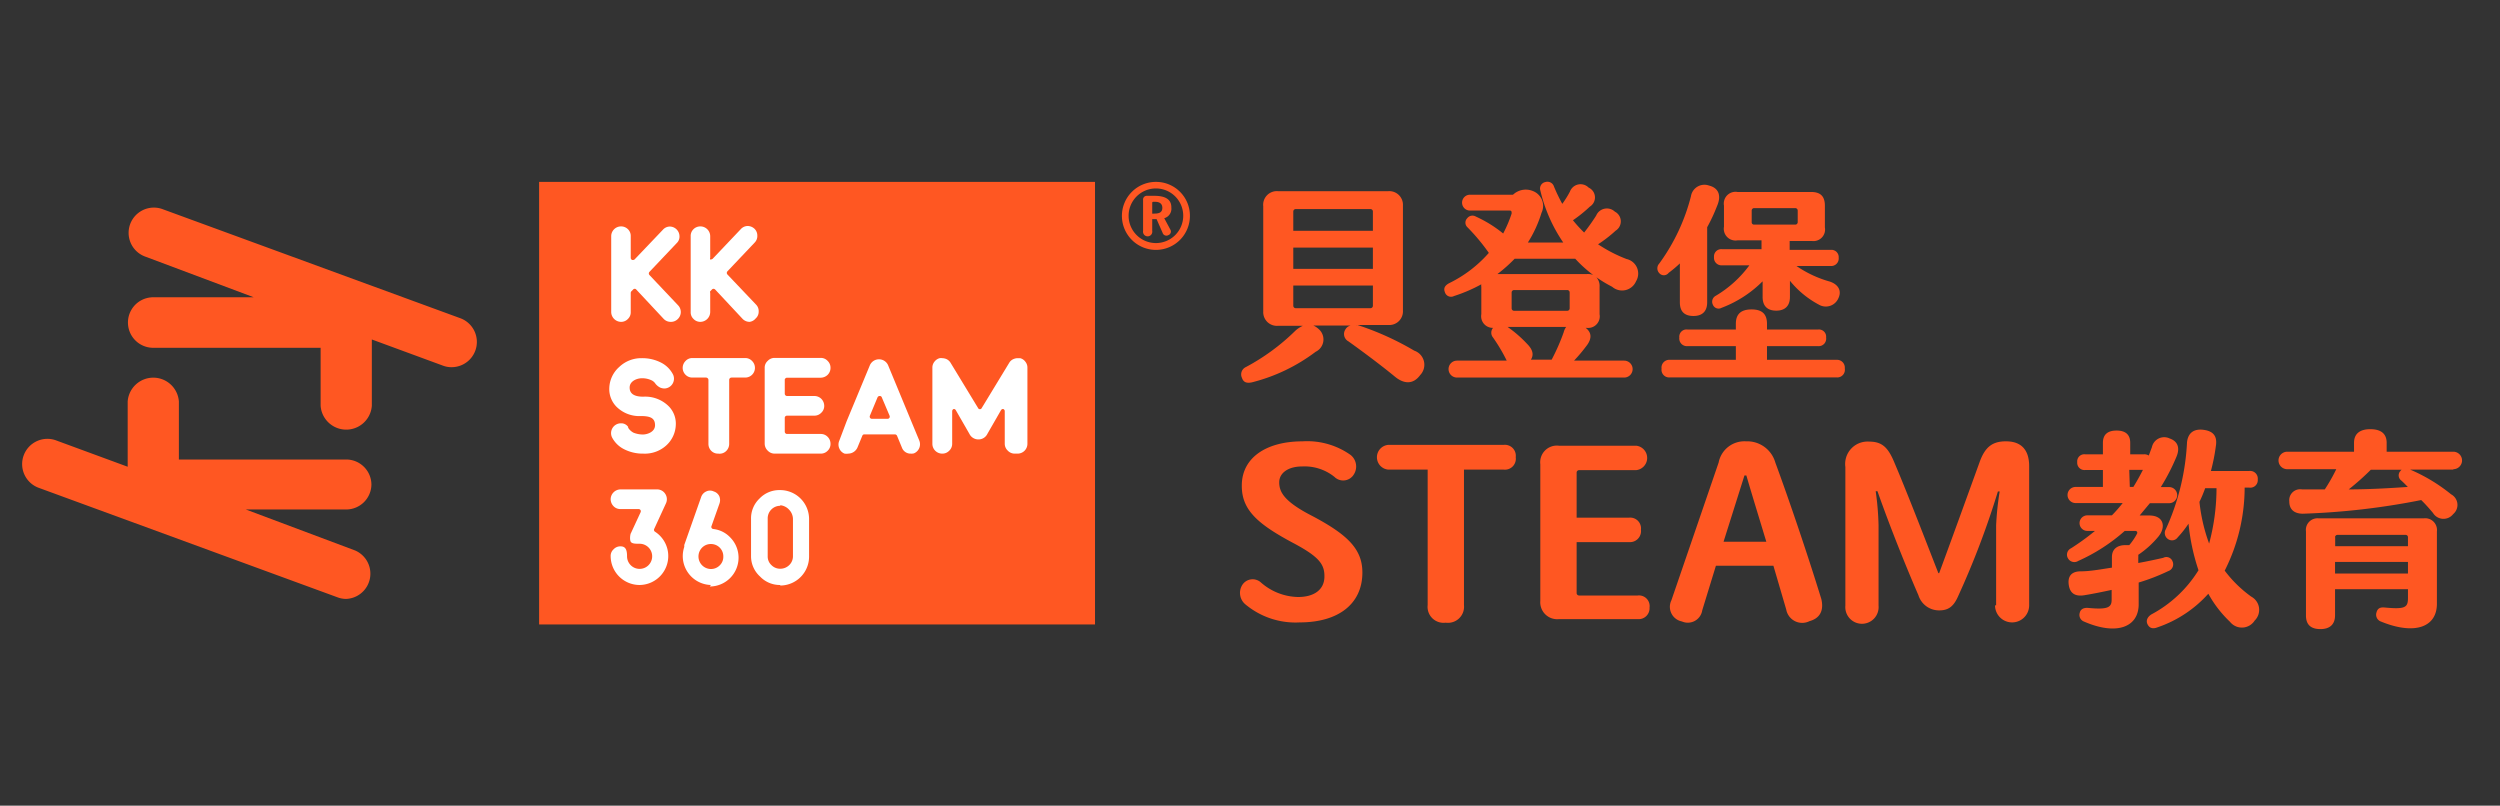 <svg id="圖層_1" data-name="圖層 1" xmlns="http://www.w3.org/2000/svg" viewBox="0 0 183.08 59"><rect x="0" y="0" width="183.08" height="59" fill="#333333" stroke="none"/><defs><style>.cls-1{fill:#ff5722;}.cls-2{fill:#fff;}</style></defs><rect class="cls-1" x="39.48" y="13.32" width="40.71" height="32.41"/><path class="cls-2" d="M54.9,23.57a.71.71,0,0,1-.52-.22l-2-2.14a.18.18,0,0,0-.13-.06h0a.16.16,0,0,0-.12.06l-.12.12a.17.17,0,0,0,0,.12v1.4a.73.73,0,0,1-.72.72.68.68,0,0,1-.51-.22.66.66,0,0,1-.2-.5V17.29a.68.68,0,0,1,.2-.5.71.71,0,0,1,.51-.21.72.72,0,0,1,.72.71v1.6A.16.16,0,0,0,52,19h.06a.21.21,0,0,0,.13-.05l2.06-2.17a.69.69,0,0,1,.5-.23h0a.74.74,0,0,1,.5.2.69.69,0,0,1,.21.5.68.68,0,0,1-.19.51l-2,2.11a.17.17,0,0,0,0,.23l2.1,2.21a.68.68,0,0,1,.19.51.65.65,0,0,1-.22.5A.7.7,0,0,1,54.9,23.57Z"/><path class="cls-2" d="M49.11,23.57a.7.7,0,0,1-.51-.22l-2-2.14a.14.14,0,0,0-.12-.06h0a.16.16,0,0,0-.12.06l-.12.12a.18.18,0,0,0-.05.12v1.4a.66.66,0,0,1-.2.5.68.68,0,0,1-.51.22.73.73,0,0,1-.72-.72V17.29a.72.72,0,0,1,.72-.71.71.71,0,0,1,.51.21.68.68,0,0,1,.2.5v1.6a.17.17,0,0,0,.11.15h.06a.17.17,0,0,0,.12-.05l2.07-2.17a.69.69,0,0,1,.5-.23h0a.72.72,0,0,1,.71.7.65.65,0,0,1-.2.51l-2,2.11a.17.17,0,0,0,0,.23l2.09,2.21a.71.71,0,0,1,0,1A.7.7,0,0,1,49.11,23.57Z"/><path class="cls-2" d="M47.11,33.22a3,3,0,0,1-1.44-.34,2,2,0,0,1-.85-.85A.72.72,0,0,1,45.45,31h.09a.62.62,0,0,1,.46.26l0,.06a1,1,0,0,0,.4.37,1.91,1.91,0,0,0,.68.13c.29,0,.89-.17.89-.68s-.33-.65-.91-.67h-.16a2.37,2.37,0,0,1-1.77-.7,1.84,1.84,0,0,1-.51-1.36,2.15,2.15,0,0,1,.72-1.53A2.33,2.33,0,0,1,47,26.23a3,3,0,0,1,1.44.34,2,2,0,0,1,.86.88.72.72,0,0,1-.63,1,.85.85,0,0,1-.31-.06A1,1,0,0,1,48,28.1l0,0a.7.7,0,0,0-.31-.26,1.59,1.59,0,0,0-.68-.14c-.37,0-.9.21-.9.68s.36.67,1,.67a2.44,2.44,0,0,1,1.87.71,1.81,1.81,0,0,1,.51,1.36,2.13,2.13,0,0,1-.72,1.52A2.34,2.34,0,0,1,47.11,33.22Z"/><path class="cls-2" d="M52.6,33.22a.69.69,0,0,1-.51-.2.72.72,0,0,1-.21-.52V27.82a.18.18,0,0,0-.17-.17h-1a.69.69,0,0,1-.51-.21.71.71,0,0,1,0-1,.67.67,0,0,1,.51-.22h3.86a.68.68,0,0,1,.51.22.71.71,0,0,1,0,1,.71.71,0,0,1-.51.21h-1a.17.17,0,0,0-.17.17V32.5a.73.73,0,0,1-.21.52A.69.69,0,0,1,52.6,33.22Z"/><path class="cls-2" d="M56.74,33.22a.69.69,0,0,1-.51-.21A.72.72,0,0,1,56,32.5V26.94a.65.65,0,0,1,.22-.51.68.68,0,0,1,.5-.22H60.1a.67.67,0,0,1,.51.22.69.69,0,0,1,.21.51.71.71,0,0,1-.21.51.74.74,0,0,1-.51.21H57.63a.16.16,0,0,0-.11.05.13.13,0,0,0-.05.12v1a.17.17,0,0,0,.16.17h2a.73.73,0,0,1,.51.2.74.74,0,0,1,.22.52.67.67,0,0,1-.22.51.69.69,0,0,1-.51.21h-2a.16.16,0,0,0-.16.17v1a.17.17,0,0,0,.16.17H60.1a.69.69,0,0,1,.51.21.71.71,0,0,1,.21.51.68.68,0,0,1-.21.51.69.69,0,0,1-.51.21Z"/><path class="cls-2" d="M66.71,33.22a.67.67,0,0,1-.66-.44l-.36-.87a.18.18,0,0,0-.15-.1H63.3a.15.15,0,0,0-.15.1l-.36.87a.75.75,0,0,1-.67.44.86.86,0,0,1-.27,0,.68.68,0,0,1-.39-.39.7.7,0,0,1,0-.55L62,30.85l0,0,1.71-4.12a.73.73,0,0,1,1.32,0l1.73,4.18v0l.56,1.35a.72.72,0,0,1-.39.94A.66.66,0,0,1,66.71,33.22ZM64.42,29a.17.17,0,0,0-.16.11l-.55,1.32a.18.18,0,0,0,0,.16.16.16,0,0,0,.14.08H65a.16.16,0,0,0,.14-.08.18.18,0,0,0,0-.16l-.56-1.32a.15.15,0,0,0-.15-.11Z"/><path class="cls-2" d="M74.31,33.22A.69.69,0,0,1,73.8,33a.69.69,0,0,1-.22-.51V30.11a.17.17,0,0,0-.12-.16h0a.18.18,0,0,0-.15.08l-1,1.74v0a.72.72,0,0,1-.66.41.73.73,0,0,1-.66-.41v0l-1-1.74a.17.17,0,0,0-.14-.08h0a.17.17,0,0,0-.12.16V32.5a.69.69,0,0,1-.22.51.69.69,0,0,1-.51.21.72.72,0,0,1-.72-.72V26.92a.68.68,0,0,1,.15-.43.71.71,0,0,1,.38-.26.69.69,0,0,1,.2,0,.85.85,0,0,1,.26.05.69.69,0,0,1,.35.3l2,3.29a.15.15,0,0,0,.28,0l2-3.29a.67.67,0,0,1,.36-.3.75.75,0,0,1,.26-.05l.19,0a.67.67,0,0,1,.38.26.68.68,0,0,1,.15.43V32.5a.72.72,0,0,1-.72.72Z"/><path class="cls-2" d="M46.84,42.84a2.12,2.12,0,0,1-2.12-2.11.65.65,0,0,1,.22-.51.67.67,0,0,1,.5-.21c.34,0,.48.2.48.72a.92.92,0,1,0,.92-.91c-.29,0-.52,0-.63-.12s-.07-.57,0-.67l.7-1.51a.18.18,0,0,0,0-.16.17.17,0,0,0-.14-.08H45.44a.69.69,0,0,1-.51-.21.74.74,0,0,1-.21-.51.73.73,0,0,1,.72-.72h2.67a.7.7,0,0,1,.61.33.71.71,0,0,1,.05.69l-.86,1.87a.16.16,0,0,0,.06.21,2.12,2.12,0,0,1-1.13,3.9Z"/><path class="cls-2" d="M52.06,42.84A2.12,2.12,0,0,1,50,40.73a2.2,2.2,0,0,1,.11-.68v0h0l0-.14,0,0,1.24-3.52a.69.69,0,0,1,.37-.4.62.62,0,0,1,.55,0,.66.66,0,0,1,.41.36.75.75,0,0,1,0,.55l-.57,1.61a.16.16,0,0,0,0,.15.17.17,0,0,0,.12.08,2,2,0,0,1,1.24.61,2.11,2.11,0,0,1-1.49,3.6Zm0-3a.89.89,0,0,0-.65.27.92.92,0,0,0,.65,1.56.89.89,0,0,0,.65-.27.86.86,0,0,0,.26-.64.9.9,0,0,0-.91-.92Z"/><path class="cls-2" d="M57.14,42.84a2,2,0,0,1-1.48-.62A2,2,0,0,1,55,40.74V38a2,2,0,0,1,.62-1.49,2,2,0,0,1,1.48-.62A2.12,2.12,0,0,1,59.25,38v2.78a2.12,2.12,0,0,1-2.11,2.1Zm0-5.8a.92.92,0,0,0-.92.92v2.78a.85.85,0,0,0,.27.64.89.89,0,0,0,.65.27.93.93,0,0,0,.66-.27.89.89,0,0,0,.27-.64V38a1,1,0,0,0-.27-.66A1,1,0,0,0,57.14,37Z"/><path class="cls-1" d="M33.7,23.3l-21.84-8a1.85,1.85,0,0,0-1.28,3.47l8,3H11.22a1.85,1.85,0,1,0,0,3.7H23.48v4.25a1.88,1.88,0,0,0,3.75,0V24.86l5.19,1.91a1.77,1.77,0,0,0,.64.12,1.85,1.85,0,0,0,.64-3.59Z"/><path class="cls-1" d="M27.2,35.5a1.85,1.85,0,0,0-1.85-1.85H13.1V29.4a1.88,1.88,0,0,0-3.75,0v4.78L4.16,32.27a1.85,1.85,0,1,0-1.28,3.47l21.83,8a1.81,1.81,0,0,0,.64.12A1.85,1.85,0,0,0,26,40.31l-8-3h7.39A1.85,1.85,0,0,0,27.2,35.5Z"/><path class="cls-1" d="M87.14,15.8a2.49,2.49,0,1,1-2.48-2.48A2.48,2.48,0,0,1,87.14,15.8Zm-.49,0a2,2,0,1,0-2,2A2,2,0,0,0,86.65,15.8Zm-.87-.6a.72.72,0,0,1-.52.78l.44.82a.28.28,0,0,1-.14.42.29.29,0,0,1-.42-.17l-.44-1h-.32v.86a.34.34,0,1,1-.67,0V14.64a.27.27,0,0,1,.28-.3h.49C85.34,14.33,85.79,14.6,85.78,15.2Zm-1.21.44c.39,0,.55-.14.55-.42s-.18-.43-.48-.44h-.19a.07.07,0,0,0-.07.08v.79Z"/><path class="cls-1" d="M104,27.47c-.48.66-1.14.69-1.84.12-.92-.76-2.25-1.76-3.41-2.59a.61.61,0,0,1-.22-.88.59.59,0,0,1,.38-.28H96.18a1.38,1.38,0,0,1,.38.25,1,1,0,0,1-.21,1.67A13,13,0,0,1,91.68,28c-.39.08-.62,0-.73-.33a.59.59,0,0,1,.29-.79,15.64,15.64,0,0,0,3.56-2.6,2,2,0,0,1,.61-.42H93.58a1,1,0,0,1-1.07-1.05v-7.7A1,1,0,0,1,93.58,14h8.09a1,1,0,0,1,1.07,1.05v7.7a1,1,0,0,1-1.07,1.05H99.28a.42.42,0,0,0,.13,0,21,21,0,0,1,4.16,1.88A1.09,1.09,0,0,1,104,27.47ZM94.71,16.9h5.83V15.49a.18.18,0,0,0-.19-.18H94.9a.18.18,0,0,0-.19.18Zm0,2.79h5.83V18.13H94.71Zm.19,2.88h5.45a.18.18,0,0,0,.19-.18V20.91H94.71v1.48A.18.18,0,0,0,94.9,22.57Z"/><path class="cls-1" d="M118.06,21a9.65,9.65,0,0,1-1.16-.7.94.94,0,0,1,.24.71v2a.85.85,0,0,1-.94,1h-.08c.45.34.47.79.06,1.32a11.88,11.88,0,0,1-.91,1.08h3.67a.62.62,0,1,1,0,1.24H106.7a.62.62,0,0,1,0-1.24h3.64a12.44,12.44,0,0,0-1-1.69.55.55,0,0,1,0-.71.85.85,0,0,1-.86-1V21a.55.55,0,0,1,0-.18,11.41,11.41,0,0,1-2,.86.47.47,0,0,1-.67-.29c-.11-.28,0-.48.31-.65a9.28,9.28,0,0,0,2.91-2.22,14.52,14.52,0,0,0-1.58-1.89.46.46,0,0,1,0-.65.48.48,0,0,1,.63-.12,9.13,9.13,0,0,1,2,1.24,9.41,9.41,0,0,0,.62-1.46c0-.14,0-.22-.15-.22h-2.9a.58.58,0,1,1,0-1.16h3.15a1.36,1.36,0,0,1,1.48-.26,1.16,1.16,0,0,1,.61,1.58,8.94,8.94,0,0,1-1,2.18h2.59a11.33,11.33,0,0,1-1.68-3.82.48.48,0,0,1,.38-.61.5.5,0,0,1,.62.33,12.48,12.48,0,0,0,.61,1.27,7.37,7.37,0,0,0,.56-.9.83.83,0,0,1,1.37-.29.79.79,0,0,1,.09,1.39,10.06,10.06,0,0,1-1.24,1,9.94,9.94,0,0,0,.82.9,14.79,14.79,0,0,0,.88-1.24.85.85,0,0,1,1.37-.29.8.8,0,0,1,.06,1.39,9.77,9.77,0,0,1-1.29,1,10.54,10.54,0,0,0,2.09,1.08,1.09,1.09,0,0,1,.69,1.63A1.11,1.11,0,0,1,118.06,21Zm-1.33-.82a9.41,9.41,0,0,1-1.37-1.23h-4.44a11.2,11.2,0,0,1-1.26,1.12h6.54A1.09,1.09,0,0,1,116.73,20.16Zm-2,3.76H110.4a9,9,0,0,1,1.43,1.24c.42.42.51.8.28,1.16h1.52a14.93,14.93,0,0,0,.88-2A1.13,1.13,0,0,1,114.71,23.92Zm.22-2.51a.18.18,0,0,0-.19-.19h-3.87a.18.18,0,0,0-.19.19v1.15a.18.18,0,0,0,.19.18h3.87a.18.18,0,0,0,.19-.18Z"/><path class="cls-1" d="M121.51,20a.51.51,0,0,1,0-.7,14.36,14.36,0,0,0,2.32-4.92,1,1,0,0,1,1.33-.79c.68.17.92.71.59,1.48a12.36,12.36,0,0,1-.73,1.57v5.5c0,.65-.35,1-1,1s-1-.31-1-1V19.29a8.34,8.34,0,0,1-.82.69A.44.44,0,0,1,121.51,20Zm13.59,7a.56.56,0,0,1-.59.64H122.27a.56.56,0,0,1-.59-.64.57.57,0,0,1,.59-.65h4.85v-1h-3.55a.56.56,0,0,1-.59-.63.53.53,0,0,1,.59-.59h3.55v-.42c0-.73.4-1.05,1.15-1.05s1.13.32,1.13,1.05v.42h3.75a.53.53,0,0,1,.58.59.55.55,0,0,1-.58.63H129.4v1h5.11A.57.57,0,0,1,135.1,26.92ZM129,18.25V17.6h-1.75a.86.86,0,0,1-1-1V15.06a.86.86,0,0,1,1-1h5.39c.7,0,1,.34,1,1v1.59a.85.85,0,0,1-.94,1h-1.64v.65h3a.53.53,0,0,1,.59.57.55.55,0,0,1-.59.61h-2.5A8.23,8.23,0,0,0,134,20.62c.65.22.89.7.62,1.24a1,1,0,0,1-1.42.45,6.83,6.83,0,0,1-2.12-1.75v1.19c0,.67-.38,1-1,1s-1-.31-1-1V20.6a8.48,8.48,0,0,1-3,1.94.45.45,0,0,1-.64-.22.49.49,0,0,1,.21-.66,8.31,8.31,0,0,0,2.46-2.23h-2a.55.55,0,0,1-.59-.61.53.53,0,0,1,.59-.57Zm2.46-1.8a.18.18,0,0,0,.19-.18v-.84a.18.18,0,0,0-.19-.19h-3a.18.18,0,0,0-.18.19v.84a.17.17,0,0,0,.18.18Z"/><path class="cls-1" d="M92.31,42.63a4.24,4.24,0,0,0,2.75,1.09c1.18,0,1.91-.54,1.93-1.46s-.35-1.48-2.37-2.54c-2.55-1.37-3.7-2.4-3.68-4.17,0-2,1.75-3.23,4.45-3.23a5.49,5.49,0,0,1,3.52,1,1.08,1.08,0,0,1,.23,1.43.91.91,0,0,1-1.42.17,3.49,3.49,0,0,0-2.37-.76c-1,0-1.67.47-1.67,1.16s.33,1.39,2.37,2.44c2.66,1.4,3.72,2.46,3.72,4.17,0,2.28-1.74,3.65-4.59,3.65a5.72,5.72,0,0,1-4-1.34A1.09,1.09,0,0,1,91,42.8.9.9,0,0,1,92.31,42.63Z"/><path class="cls-1" d="M111,33.48a.8.8,0,0,1-.89.91h-2.9v9.92a1.18,1.18,0,0,1-1.34,1.29,1.17,1.17,0,0,1-1.32-1.29V34.39h-2.9a.91.91,0,0,1,0-1.81h8.46A.8.8,0,0,1,111,33.48Z"/><path class="cls-1" d="M119.93,45.34h-5.77A1.24,1.24,0,0,1,112.8,44v-10a1.22,1.22,0,0,1,1.36-1.36h5.66a.9.9,0,0,1,0,1.79h-4.18a.18.18,0,0,0-.18.17v3.31h3.84a.79.79,0,0,1,.87.88.81.81,0,0,1-.87.91h-3.84v3.72a.18.18,0,0,0,.18.19h4.29a.78.78,0,0,1,.87.88A.8.8,0,0,1,119.93,45.34Z"/><path class="cls-1" d="M132.51,45.49a1.19,1.19,0,0,1-1.7-.85l-.94-3.21h-4.21l-1,3.26a1.07,1.07,0,0,1-1.49.82,1.09,1.09,0,0,1-.77-1.55l3.46-10.09a1.92,1.92,0,0,1,2-1.55,2.14,2.14,0,0,1,2.15,1.55c1,2.72,2.33,6.62,3.37,10C133.57,44.68,133.31,45.27,132.51,45.49Zm-3.16-5.82c-.49-1.63-1-3.27-1.46-4.85h-.14l-1.53,4.85Z"/><path class="cls-1" d="M146.18,44.33V38.47a21.9,21.9,0,0,1,.26-2.48l-.13,0a61.32,61.32,0,0,1-2.88,7.6c-.33.78-.7,1.11-1.41,1.11a1.58,1.58,0,0,1-1.53-1.11c-.87-2-2.08-5-3-7.62l-.13,0a20.86,20.86,0,0,1,.21,2.49v5.89a1.22,1.22,0,1,1-2.43,0V34.2a1.64,1.64,0,0,1,1.74-1.86c.94,0,1.39.41,1.86,1.56,1,2.35,2.43,6.08,3.21,8.07h.06c.74-2,2.06-5.64,2.95-8.1.4-1.13.94-1.57,2-1.55s1.64.62,1.64,1.82V44.33a1.25,1.25,0,1,1-2.5,0Z"/><path class="cls-1" d="M156.62,42.66v1.59c0,1.68-1.61,2.31-4,1.27a.52.52,0,0,1-.32-.63c.06-.28.29-.4.63-.37,1.46.14,1.71-.05,1.71-.61V43.2c-.65.14-1.33.28-2,.39s-1.05-.14-1.14-.75.17-1,.88-1,1.52-.16,2.28-.27V40.8c0-.56.35-.88,1-.88h.27a4.43,4.43,0,0,0,.56-.82c.07-.12,0-.22-.13-.22h-.76a13.32,13.32,0,0,1-3.41,2.2.53.53,0,0,1-.74-.18.52.52,0,0,1,.22-.75,17.83,17.83,0,0,0,1.75-1.27h-.56a.57.57,0,1,1,0-1.14h1.8a11.3,11.3,0,0,0,.79-.9H152a.59.59,0,1,1,0-1.18h2V34.42h-1.3a.53.53,0,0,1-.58-.58.52.52,0,0,1,.58-.57H154v-.84c0-.6.34-.9,1-.9s1,.3,1,.9v.84H157a.62.62,0,0,1,.36.09l.23-.62a.92.92,0,0,1,1.3-.63c.61.21.76.71.5,1.33a15.12,15.12,0,0,1-1.15,2.23h.61a.59.59,0,1,1,0,1.18h-1.41l-.75.9h.7c1.09,0,1.24.86.67,1.55a7,7,0,0,1-1.47,1.33,1.21,1.21,0,0,1,0,.2v.4c.65-.12,1.27-.25,1.83-.38a.48.48,0,0,1,.68.26.52.52,0,0,1-.31.71A14.91,14.91,0,0,1,156.62,42.66Zm-.65-7h.26c.25-.4.48-.82.7-1.25h-1Zm9.16,9.76a1.11,1.11,0,0,1-1.82.12,8.44,8.44,0,0,1-1.59-2.06A8.8,8.8,0,0,1,158,45.94c-.35.14-.59.06-.73-.22s0-.54.27-.72A9.07,9.07,0,0,0,161,41.76a15.48,15.48,0,0,1-.73-3.41,7.76,7.76,0,0,1-.79,1,.51.51,0,0,1-.71.13.54.54,0,0,1-.16-.73,17.32,17.32,0,0,0,1.55-6.37c.08-.69.51-1,1.23-.9s1,.49.88,1.2a14.13,14.13,0,0,1-.36,1.81h2.81a.56.56,0,0,1,.62.62.55.55,0,0,1-.62.6h-.34a13.5,13.5,0,0,1-1.46,6.08,9,9,0,0,0,1.94,1.9A1.1,1.1,0,0,1,165.13,45.43Zm-3.35-5.62a15.7,15.7,0,0,0,.54-4.05h-.83c-.13.36-.27.7-.42,1A12.75,12.75,0,0,0,161.78,39.81Z"/><path class="cls-1" d="M179.66,34.39H176.5a12.61,12.61,0,0,1,3,1.81.88.88,0,0,1,.15,1.45.9.9,0,0,1-1.48-.09c-.27-.32-.56-.65-.86-.94a53,53,0,0,1-8.66,1c-.57,0-1-.25-1-.9a.8.8,0,0,1,.93-.88h1.67a13,13,0,0,0,.84-1.48H167.5a.64.64,0,1,1,0-1.28h4.89v-.65c0-.66.42-1,1.19-1s1.2.32,1.2,1v.65h4.88a.64.64,0,0,1,0,1.28Zm-1.2,4.52v5.3c0,1.76-1.68,2.3-4.09,1.31a.53.53,0,0,1-.34-.65c.07-.29.24-.42.61-.38,1.5.14,1.7,0,1.7-.7v-.64H171v1.92c0,.64-.37,1-1.07,1s-1.06-.32-1.06-1V38.91a.85.85,0,0,1,.94-.95h7.68A.86.86,0,0,1,178.46,38.91Zm-7.45.43V40h5.33v-.65a.17.17,0,0,0-.18-.18h-5A.18.18,0,0,0,171,39.34ZM176.34,42v-.85H171V42Zm-.57-7.48a.32.32,0,0,1,.11-.12h-2.26A18.36,18.36,0,0,1,172,35.84c1.47,0,3-.09,4.33-.18-.17-.17-.32-.33-.48-.47A.47.47,0,0,1,175.77,34.51Z"/></svg>